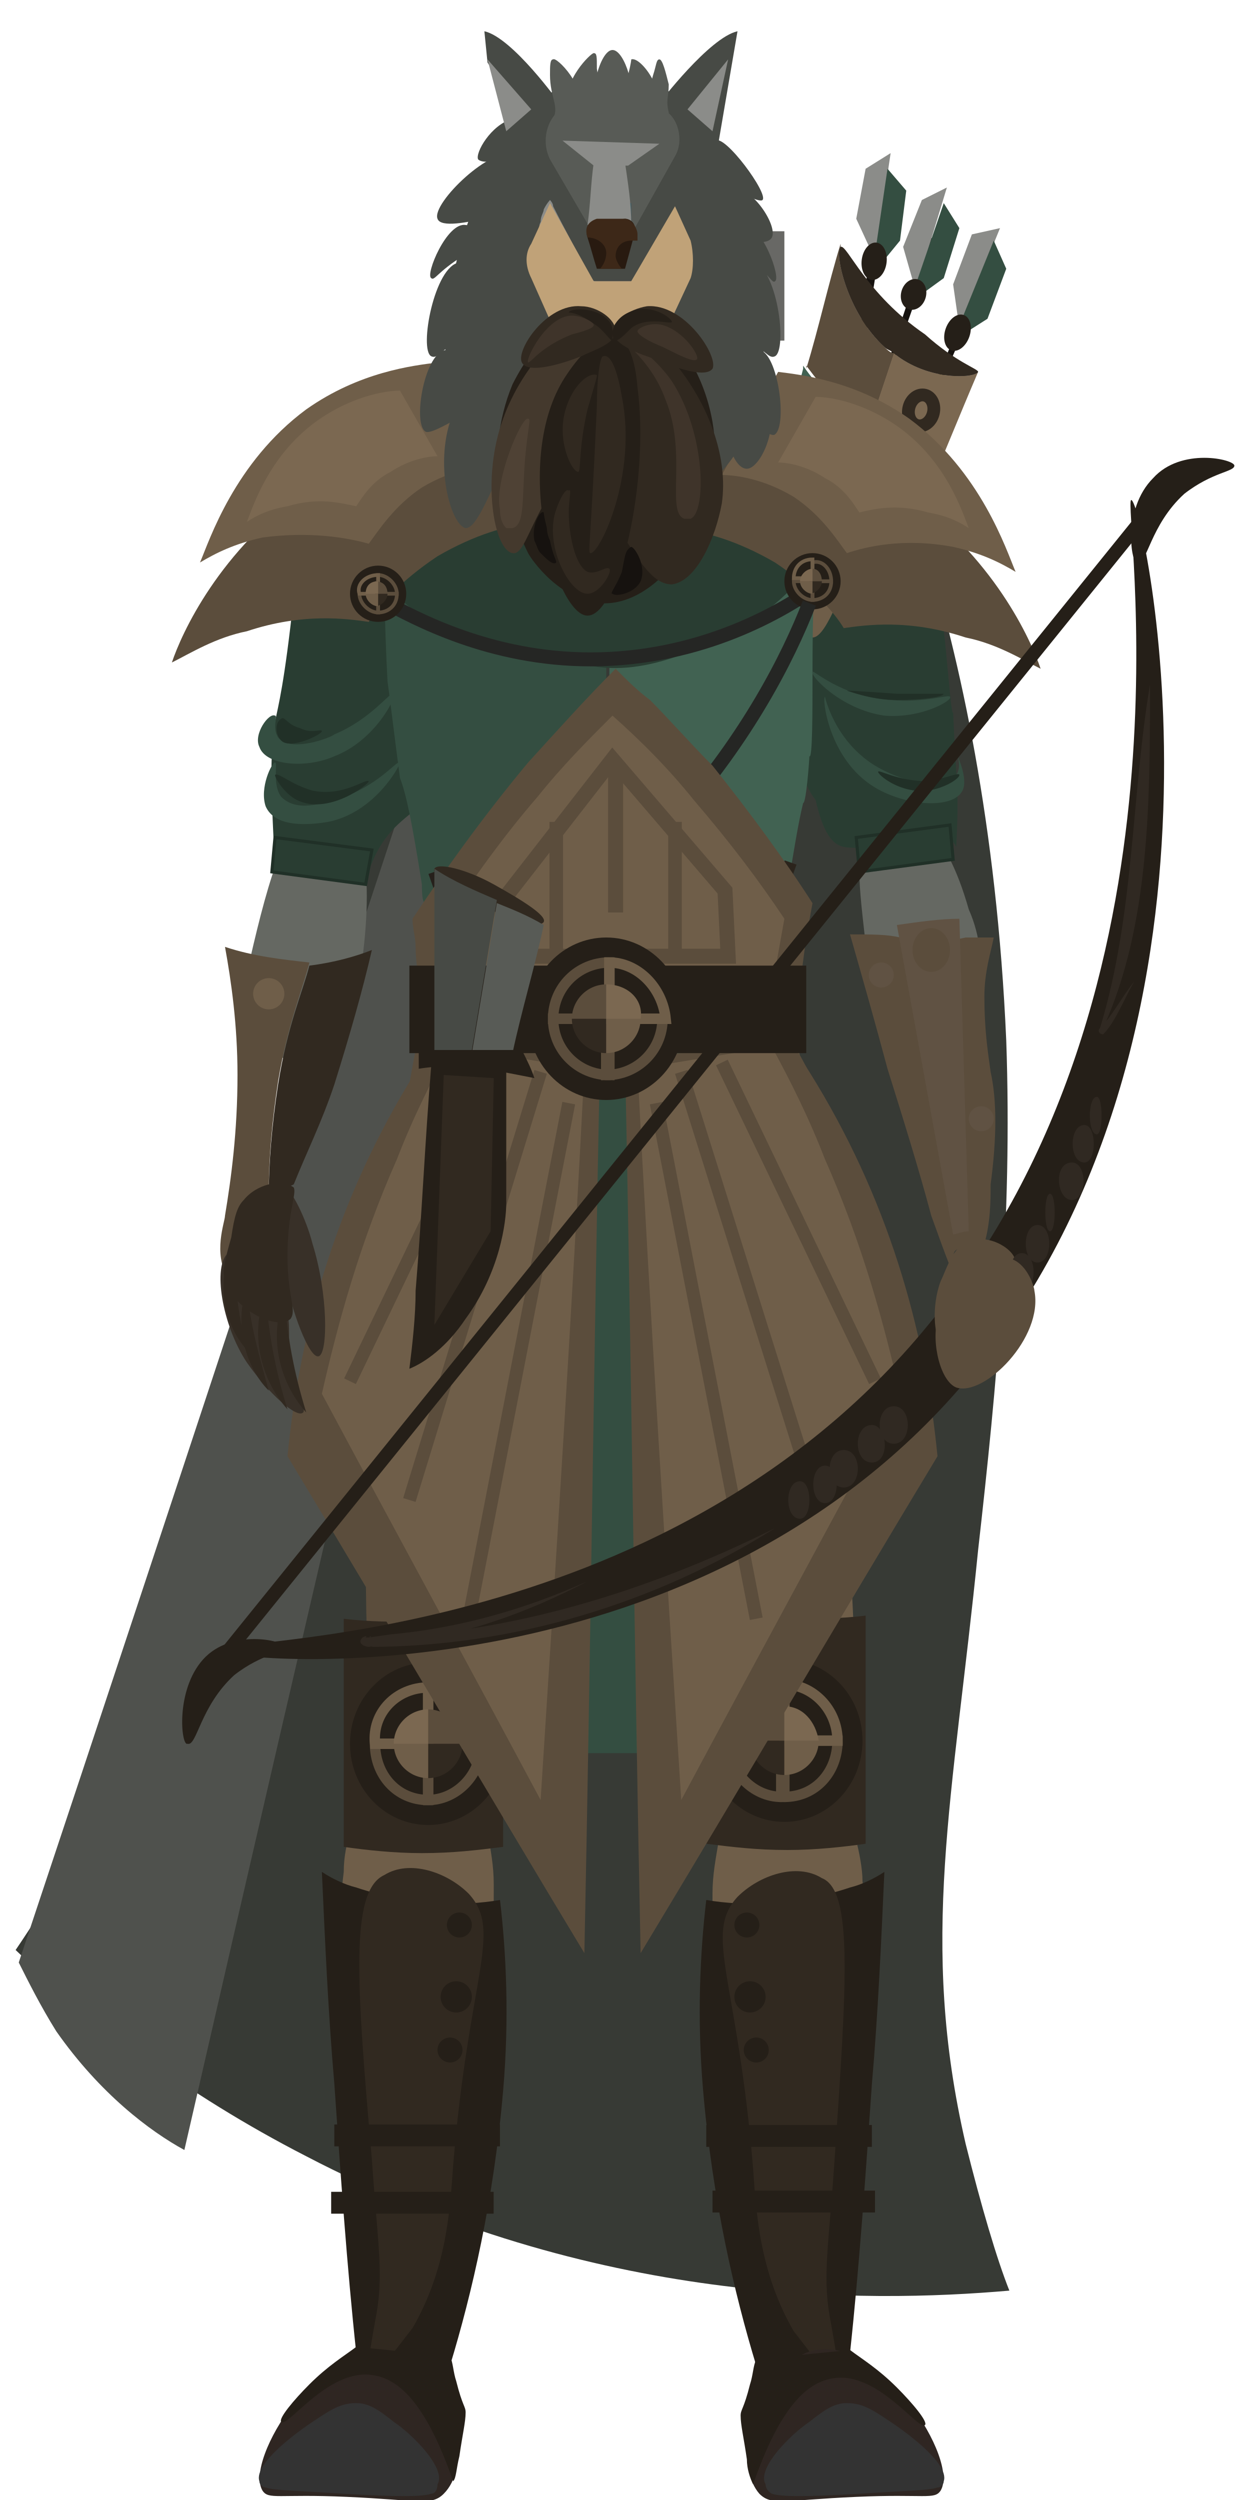 <?xml version="1.0" encoding="utf-8"?>
<!-- Generator: Adobe Illustrator 26.5.0, SVG Export Plug-In . SVG Version: 6.00 Build 0)  -->
<svg version="1.1" id="form" xmlns="http://www.w3.org/2000/svg" xmlns:xlink="http://www.w3.org/1999/xlink" x="0px" y="0px"
	 viewBox="0 0 40 80" style="enable-background:new 0 0 40 80;" xml:space="preserve">
<style type="text/css">
	.st0{fill:#373A35;}
	.st1{fill:#4F514D;}
	.st2{fill:#5B4D3C;}
	.st3{fill:#6F5E49;}
	.st4{fill:#16120F;}
	.st5{fill:#8B8C89;}
	.st6{fill:#344E41;}
	.st7{fill:#251F18;}
	.st8{fill:#7B6851;}
	.st9{fill:#3F342A;}
	.st10{fill:#312920;}
	.st11{fill:#496E5C;}
	.st12{fill:#416252;}
	.st13{fill:none;}
	.st14{fill:none;stroke:#312920;stroke-width:0.409;stroke-miterlimit:10;}
	.st15{fill:none;stroke:#474A45;stroke-width:0.442;stroke-miterlimit:10;}
	.st16{fill:#283618;}
	.st17{fill:#598392;}
	.st18{fill:#5A8772;}
	.st19{fill:#474A45;}
	.st20{fill:#686865;}
	.st21{fill:#656862;}
	.st22{fill:#293D32;}
	.st23{fill:none;stroke:#5B4D3C;stroke-width:0.333;stroke-miterlimit:10;}
	.st24{fill:none;stroke:#6F5E49;stroke-width:0.333;stroke-miterlimit:10;}
	.st25{fill:#293D32;stroke:#203027;stroke-width:0.1;stroke-miterlimit:10;}
	.st26{fill:#3A3027;}
	.st27{fill:#281A10;}
	.st28{fill:#3D2818;}
	.st29{fill:#C0A278;}
	.st30{fill:#585B56;}
	.st31{fill:#405C63;}
	.st32{fill:#44392D;}
	.st33{fill:#4F4235;}
	.st34{fill:none;stroke:#252624;stroke-width:0.447;stroke-miterlimit:10;}
	.st35{fill:none;stroke:#5B4D3C;stroke-width:0.117;stroke-miterlimit:10;}
	.st36{fill:none;stroke:#6F5E49;stroke-width:0.117;stroke-miterlimit:10;}
	.st37{fill:none;stroke:#2B241C;stroke-width:0.4;stroke-miterlimit:10;}
	.st38{fill:none;stroke:#26201B;stroke-width:0.4;stroke-miterlimit:10;}
	.st39{fill:none;stroke:#5B4D3C;stroke-width:0.416;stroke-miterlimit:10;}
	.st40{fill:none;stroke:#5B4D3C;stroke-width:0.481;stroke-miterlimit:10;}
	.st41{fill:none;stroke:#5B4D3C;stroke-width:0.435;stroke-miterlimit:10;}
	.st42{fill:#2F2622;}
	.st43{fill:#333333;}
	.st44{fill:none;stroke:#5B4D3C;stroke-width:0.335;stroke-miterlimit:10;}
	.st45{fill:none;stroke:#6F5E49;stroke-width:0.335;stroke-miterlimit:10;}
	.st46{fill:#213027;}
	.st47{fill:none;stroke:#251F18;stroke-width:0.432;stroke-miterlimit:10;}
	.st48{fill:#605243;}
	.st49{fill:#302922;}
	.st50{fill:#383028;}
</style>
<g>
	<path class="st0" d="M0.5,62.4C2.8,64.6,5.9,67,9.8,69c9.2,4.8,17.9,4.7,22.5,4.3c-0.4-1-0.9-2.7-1.4-4.7c-1.5-6.5-0.4-11,0.4-19
		c0.6-5.3,1.1-10.6,0.9-16.3c-0.3-6.9-1.5-12.3-2.6-15.8c-6.4-0.1-12.7-0.1-19.1-0.2c0.8,7.3,1.2,19.8-4.1,33.4
		C4.7,55.4,2.6,59.3,0.5,62.4z"/>
	<path class="st1" d="M16.7,14.2c0.6,0.3,1.1,0.6,1.7,1C14.2,33,10,50.9,5.9,68.8C4.8,68.2,3.2,67,1.8,65c-0.5-0.8-0.9-1.6-1.2-2.2
		C6,46.6,11.3,30.4,16.7,14.2z"/>
	<path class="st2" d="M11.8,53.8c1.7-0.3,3.4-0.7,5.2-1c0.6-1.3,1.1-3,1.6-5c0.5-2.2,0.5-4.2,0.5-5.8c1.1-5.9-0.1-10.6-2.6-11.7
		c-0.5-0.2-1.3-0.4-2.5,0c-0.7,3-1.3,6.3-1.7,10C11.7,45.4,11.6,49.9,11.8,53.8z"/>
	<path class="st3" d="M27.4,53.6c-1.7-0.3-3.4-0.7-5.2-1c-0.6-1.3-1.1-2.9-1.6-4.9c-0.5-2.2-0.5-4.1-0.5-5.6
		c-1-5.9,0.1-10.5,2.5-11.5c0.5-0.2,1.2-0.3,2.2,0c0.8,2.9,1.5,6.2,2,9.9c0.1,0.5,0.1,1,0.1,1c0.1,0.6,0,1,0.1,1.8c0,0.2,0,1,0,2.5
		c0,0.7,0,1,0,1.4c0,0.2,0,0.8,0.1,1.7c0,0.4,0,0.8,0.1,1.3C27.3,51.1,27.3,52.2,27.4,53.6z"/>
	<g>
		<g>
			<g>
				<path class="st4" d="M28.4,6.6c-0.5,2.7-0.9,5.6-1.3,8.3c0,0.1-0.1,0.2,0.1,0.3c0,0-0.4-0.1-0.4-0.1c0.2,0,0.1-0.1,0.2-0.3
					c0,0,0-0.3,0-0.3c0-0.3,0.2-1.3,0.2-1.6c0.3-2.1,0.6-4.4,0.8-6.4C28,6.5,28.4,6.6,28.4,6.6L28.4,6.6z"/>
			</g>
			<polygon class="st5" points="28.5,4.9 28,8.3 27.4,7 27.7,5.4 			"/>
			<polygon class="st6" points="28.4,5.4 27.9,8.8 28.8,7.7 29,6.1 			"/>
			<ellipse transform="matrix(0.128 -0.992 0.992 0.128 16.056 35.06)" class="st7" cx="28" cy="8.4" rx="0.6" ry="0.4"/>
		</g>
		<g>
			<g>
				<path class="st4" d="M30,7.7c-1,2.6-1.9,5.4-2.8,8c0,0,0,0.1,0.1,0.2c0,0-0.4-0.1-0.4-0.1c0.1,0,0.1,0,0.2-0.1
					c0.4-1.1,0.9-2.9,1.3-4c0.4-1.4,0.9-2.7,1.3-4.1C29.6,7.5,30,7.7,30,7.7L30,7.7z"/>
			</g>
			<polygon class="st5" points="30.3,6 29.3,9.3 28.9,7.9 29.5,6.4 			"/>
			<polygon class="st6" points="30.2,6.5 29.1,9.7 30.2,8.9 30.7,7.3 			"/>
			<ellipse transform="matrix(0.284 -0.959 0.959 0.284 11.927 34.754)" class="st7" cx="29.2" cy="9.4" rx="0.5" ry="0.4"/>
		</g>
		<g>
			<g>
				<path class="st4" d="M31.6,8.9c-1.2,2.6-2.3,5.3-3.4,7.9c0,0,0,0.1,0.1,0.2l-0.4-0.2c0.1,0,0.2,0,0.2-0.1
					c0.4-1.1,1.1-2.8,1.6-3.9c0.6-1.4,1.1-2.7,1.6-4.1C31.2,8.7,31.6,8.9,31.6,8.9L31.6,8.9z"/>
			</g>
			<polygon class="st5" points="32,7.3 30.7,10.5 30.5,9.1 31.1,7.5 			"/>
			<polygon class="st6" points="31.8,7.7 30.5,10.9 31.6,10.2 32.2,8.6 			"/>
			<ellipse transform="matrix(0.332 -0.943 0.943 0.332 10.485 35.983)" class="st7" cx="30.6" cy="10.6" rx="0.6" ry="0.4"/>
		</g>
		<g>
			<path class="st2" d="M25.8,11.7c0,0,0,0.1,0,0.1c0.4-1.3,0.7-2.7,1.1-4c0,0,0,0,0,0.1l0,0c-0.2,0.2,0.2,2.1,1.4,3.2
				c0.1,0.1,0.2,0.2,0.3,0.2c-0.3,0.9-0.6,1.8-0.9,2.7C27,13.2,26.4,12.5,25.8,11.7z"/>
			<path class="st8" d="M31.3,11.9c-0.6,1.4-1.2,2.9-1.8,4.3c-0.6-0.7-1.2-1.5-1.8-2.2c0.3-0.9,0.6-1.8,0.9-2.7
				C29.7,12.2,31.2,12.1,31.3,11.9z"/>
			<path class="st2" d="M22.2,30.3c-0.1,0-0.1,0-0.2-0.1c-0.6-0.2-0.9-0.7-1.1-0.9c1.2-4.2,2.3-8.4,3.5-12.7l2.1,0.8
				C25.1,21.8,23.6,26.1,22.2,30.3z"/>
			<path class="st3" d="M28.6,18.3c-1.7,4-3.4,8-5.1,12c-0.2,0.1-0.7,0.2-1.2,0c1.4-4.3,2.8-8.5,4.3-12.8L28.6,18.3z"/>
			<path class="st9" d="M31.3,11.9L31.3,11.9c-0.1,0.2-1.6,0.3-2.7-0.6c-0.1-0.1-0.2-0.1-0.3-0.2c-1.2-1.1-1.6-3-1.4-3.2l0,0
				c0,0.5,0.3,2.1,1.5,3.2c0.1,0.1,0.1,0.1,0.2,0.2C29.7,12.1,31,12,31.3,11.9z"/>
			<path class="st10" d="M31.3,11.9L31.3,11.9c-0.1,0.2-1.6,0.3-2.7-0.6c-0.1-0.1-0.2-0.1-0.3-0.2c-1.2-1.1-1.6-3-1.4-3.2l0,0
				c0.2-0.1,0.8,1.5,2.7,2.8C30.6,11.6,31.3,11.8,31.3,11.9z"/>
			<path class="st11" d="M29.5,16.2c-0.3,0.7-0.6,1.4-0.9,2.1l-2.1-0.8c0.4-1.2,0.8-2.4,1.2-3.5C28.2,14.7,28.9,15.5,29.5,16.2z"/>
			<path class="st12" d="M26.5,17.5l-2.1-0.8c0.4-1.6,0.9-3.3,1.3-4.9c0,0,0-0.1,0-0.1c0.2,0.3,0.6,0.8,0.9,1.1
				c0.3,0.4,0.7,0.9,1,1.2C27.3,15.2,26.9,16.3,26.5,17.5z"/>
			<path class="st12" d="M24.4,16.7l-0.1,0c0.5-1.6,1-3.2,1.5-4.9C25.3,13.5,24.9,15.1,24.4,16.7z"/>
			<path class="st11" d="M29.5,16.2l-0.7,2.2l-0.2-0.1C28.9,17.6,29.2,16.9,29.5,16.2C29.5,16.2,29.5,16.2,29.5,16.2z"/>
			<line class="st13" x1="22.2" y1="30.3" x2="22.2" y2="30.3"/>
			<path class="st13" d="M28.5,11.3C28.5,11.3,28.6,11.3,28.5,11.3c0.1-0.2,0.1-0.3,0.1-0.4"/>
			<ellipse transform="matrix(0.248 -0.969 0.969 0.248 9.369 38.444)" class="st14" cx="29.5" cy="13.2" rx="0.5" ry="0.4"/>
		</g>
	</g>
	<polyline class="st13" points="19.2,12.7 19.2,18.9 19.2,23.7 	"/>
	<polyline class="st13" points="19.2,24.8 19.2,26.4 19.2,27.3 	"/>
	<path class="st15" d="M18.2,26.7"/>
	<ellipse transform="matrix(0.176 -0.984 0.984 0.176 4.526 43.404)" class="st10" cx="28.2" cy="19" rx="0.7" ry="2.7"/>
	<ellipse transform="matrix(0.177 -0.984 0.984 0.177 6.674 40.959)" class="st10" cx="27.8" cy="16.5" rx="0.7" ry="2.3"/>
	<rect x="14" y="41.5" class="st16" width="4.4" height="4.7"/>
	<rect x="14" y="51.4" class="st17" width="4.4" height="4.7"/>
	<path class="st18" d="M19.1,3.5L19.1,3.5C19.1,3.4,19.1,3.4,19.1,3.5C19.1,3.4,19.1,3.4,19.1,3.5L19.1,3.5z"/>
	<path class="st18" d="M19.1,3.4c0,0-0.1-0.1-0.1-0.1L19.1,3.4z"/>
	<ellipse class="st19" cx="25.7" cy="17.9" rx="0.5" ry="0.5"/>
	<ellipse class="st19" cx="11.8" cy="18.5" rx="0.5" ry="0.5"/>
	<line class="st13" x1="22.3" y1="32.9" x2="19.9" y2="32.9"/>
	<line class="st13" x1="16.7" y1="32.9" x2="14.3" y2="32.9"/>
	<g>
		<path class="st13" d="M36.7,37.3"/>
	</g>
	<rect x="21.6" y="7.4" class="st20" width="3.5" height="3.5"/>
	<path class="st21" d="M7.7,33.2c1,0.5,1.9,0.9,2.9,1.4c0.3-0.7,0.6-1.6,0.8-2.7c0.3-1.6,0.4-3,0.3-4.1c-0.9-0.2-1.8-0.4-2.7-0.6
		c-0.4,1-0.7,2.2-1,3.5C7.9,31.6,7.7,32.4,7.7,33.2z"/>
	<path class="st22" d="M27.8,27.3c0.9,0.6,1.9-1.8,2.8-0.2c0.1-2,0-1.9-0.1-4.3c-0.1,0.2-0.3-4-0.6-4c-0.3-1.2-0.6-2.1-0.9-3.2
		c-0.5,0.6-1,2.6-1.5,2.4c-0.5,0.5-1,2.4-1.5,2.4c-0.1-1.2-0.4-0.6-0.5,1.8c-0.1,0.9-0.1,2.5,0.6,3.4C26.6,27.8,27.3,26.8,27.8,27.3
		z"/>
	<path class="st21" d="M31.4,31.5c-1,0.5-1.9,0.9-2.9,1.4c-0.3-0.7-0.6-1.6-0.8-2.7c-0.1-0.9-0.2-1.7-0.2-2.3c1-0.1,1.9-0.3,2.9-0.4
		c0.2,0.4,0.4,0.9,0.6,1.6C31.4,30,31.4,30.8,31.4,31.5z"/>
	<path class="st2" d="M31.7,34.3c-0.1-0.7-0.2-1.4-0.2-2.4c0-0.8,0.2-1.4,0.3-1.9c-0.2,0-0.5,0-0.9,0c-0.5,0.1-0.6,0.2-1,0.2
		c-0.4,0.1-0.6-0.1-1.1-0.2c-0.4-0.1-0.9-0.1-1.6-0.1c0.4,1.4,0.8,2.8,1.2,4.3c0.5,1.6,1,3.2,1.4,4.7c0.5,1.4,0.7,1.9,0.7,1.8
		c0.1,0-0.1-0.6,0.1-0.7c0.1-0.1,0.4,0,0.7,0.3c0.1-0.2,0.1-0.3,0.2-0.5c0.2-0.7,0.2-1.4,0.2-1.9C31.9,36.4,31.9,35.2,31.7,34.3z"/>
	<path class="st12" d="M26,21.6C26,20,26,21.1,26,21.6c0,1.2,0,2.7-0.1,2.6c0,0.1-0.1,1.5-0.2,1.5c-0.3,1.2-0.7,4.3-0.9,5
		c0.1-1,0.4,2.1,0.2,2c-0.5,1.6-2.3,1.9-3.5,0.9c-1.3-1.9-1.9-2.4-2-2.5c0,0.4,0-3.9,0-6.8c0-3.4,0-6.7,0-6.8c1.1,1.4,2.2-0.3,3.3,0
		c1.1,0.8,2.2,0.1,3.3,0C26,19.5,26,20.9,26,21.6z"/>
	<path class="st3" d="M27.4,64.1h-4.4c-0.2-1-0.2-2.2-0.2-3.5c0-0.6,0.1-1.1,0.2-1.7c1.5,0,2.9,0,4.4,0c0.1,0.4,0.2,0.9,0.2,1.3
		C27.8,61.8,27.6,63.1,27.4,64.1z"/>
	<g>
		<path class="st10" d="M22.6,59c0.8,0.1,1.6,0.2,2.6,0.2c0.9,0,1.8-0.1,2.5-0.2c0-2.4,0-4.8,0-7.3c-0.8,0.1-1.6,0.1-2.5,0.1
			c-0.9,0-1.8,0-2.6-0.1C22.6,54.2,22.6,56.6,22.6,59z"/>
		<g>
			<ellipse class="st7" cx="25.1" cy="55.7" rx="2.5" ry="2.6"/>
			<path class="st23" d="M23.3,55.7l1.7,0l0-1.8C24.1,53.9,23.3,54.7,23.3,55.7z"/>
			<path class="st23" d="M23.3,55.7c0,1,0.8,1.8,1.7,1.8l0-1.8L23.3,55.7z"/>
			<path class="st23" d="M25.1,55.7l0,1.8c1,0,1.7-0.8,1.7-1.8L25.1,55.7z"/>
			<path class="st24" d="M25.1,53.9l0,1.8l1.7,0C26.8,54.7,26,53.9,25.1,53.9z"/>
			<line class="st13" x1="25.1" y1="57.6" x2="25.1" y2="59.8"/>
			<line class="st13" x1="25" y1="51.7" x2="25.1" y2="53.9"/>
			<line class="st13" x1="23.3" y1="55.7" x2="20.7" y2="55.8"/>
			<line class="st13" x1="29.4" y1="55.7" x2="26.8" y2="55.7"/>
			<path class="st2" d="M24,55.7l1.1,0l0-1.1C24.5,54.6,24,55.1,24,55.7z"/>
			<path class="st10" d="M24,55.7c0,0.6,0.5,1.1,1.1,1.1l0-1.1L24,55.7z"/>
			<path class="st3" d="M25.1,55.7l0,1.1c0.6,0,1.1-0.5,1.1-1.1L25.1,55.7z"/>
			<path class="st8" d="M25.1,54.6l0,1.1l1.1,0C26.1,55.1,25.7,54.6,25.1,54.6z"/>
		</g>
	</g>
	<path class="st22" d="M11.7,28.2c-0.4,0.1-0.9-0.1-1.5-0.3c-0.5-0.5-1-2-1.4,0c-0.1-2.4-0.2-3.4,0-4.8c0.1-0.5,0.3-1.2,0.6-4
		c0.3-0.7,0.6-0.2,0.9-3.2c0.5,2,1,1.2,1.5,2.4c0.5,1.1,1,1.9,1.5,2.4c0.1,1.3,0.3,2,0.4,2c0.1,1,0,3-0.4,3.2
		C12.7,26.4,12.1,26.8,11.7,28.2z"/>
	<path class="st6" d="M19.4,17.6c0,0.7,0,3.4,0,6.7c0,2.9,0,6.2,0,6.7c-0.2-0.5-1.1,2-2.8,2c-1.6-0.2-2.7-0.8-3-0.9
		c0-0.6,0-0.6,0-0.3c0.2-0.7,0.2-0.9,0.2-2.2c0-1.3-0.3-0.1-0.3-1.3c-0.3-1.9-0.5-2.9-0.7-3.4c-0.2-1.5-0.3-2.4-0.4-3.1
		c0,0.2,0,0.8,0,0c-0.1-1.9-0.1-3.2-0.1-4.1c1.2-0.1,2.4-0.6,3.5,0C17.1,17.3,18.3,17.8,19.4,17.6z"/>
	<path class="st10" d="M11.9,30.4c-0.3,1.3-0.7,2.7-1.2,4.3c-0.4,1.2-0.9,2.2-1.3,3.2c-0.2,0.1-0.5,0.2-0.8,0.4
		c0-1.1,0.1-2.3,0.3-3.6c0.3-1.9,0.8-3,1-3.8C10.7,30.8,11.4,30.6,11.9,30.4z"/>
	<path class="st22" d="M26.7,17.2c0,0-1.1,1.7-2.8,2.8c-1.6,0.8-3.7,1.9-5.7,1.1c-1.5,0.2-3.3-0.3-4.6-1.2c-1.3-1.4-2.3-1.2-2.3-2.6
		c0-0.1,0.9-1.6,2.3-2.7c1.3-1.8,3.1-2.3,4.7-1.4c2,0.8,4.1,0.6,5.7,1.1C25.6,14.7,26.7,16,26.7,17.2z"/>
	<path class="st2" d="M9.9,30.8c-0.2,0.8-0.7,2-1,3.8c-0.2,1.3-0.3,2.5-0.3,3.6c-0.2,0.1-0.4,0.3-0.6,0.6c-0.7,1.1-0.2,2.6-0.3,2.6
		c-0.1-0.1-0.3-0.3-0.4-0.5c-0.5-0.8-0.1-1.8-0.1-2c0.2-1.2,0.4-2.7,0.4-4.5c0-1.6-0.2-3-0.4-4.1C8.1,30.6,9,30.7,9.9,30.8z"/>
	<polygon class="st25" points="11.7,28.3 8.7,27.9 8.8,26.8 11.9,27.2 	"/>
	<polygon class="st25" points="27.5,27.9 30.5,27.5 30.4,26.4 27.4,26.8 	"/>
	<g>
		<path class="st2" d="M11.8,19.9c0.3-0.5,1-1.3,2.2-2.1c1.2-0.7,2.3-1,2.8-1c-0.6-1.1-1.2-2.2-1.8-3.3c-0.9,0.1-3,0.6-5.1,2.1
			c-2.9,2-4.1,4.7-4.4,5.6c0.6-0.3,1.4-0.8,2.4-1C9.7,19.6,11.1,19.8,11.8,19.9z"/>
		<path class="st3" d="M11.8,17.4c0.3-0.4,0.8-1.2,1.7-1.8c1-0.6,1.9-0.7,2.3-0.7c-0.6-1.1-1.2-2.2-1.8-3.3
			c-0.8,0.1-2.5,0.3-4.2,1.5c-2.3,1.7-3.1,4.2-3.4,4.9c0.5-0.3,1.1-0.6,2-0.8C9.9,17,11.1,17.2,11.8,17.4z"/>
		<path class="st8" d="M11.4,16.2c0.2-0.3,0.5-0.8,1.1-1.1c0.6-0.4,1.2-0.5,1.5-0.5c-0.4-0.7-0.8-1.4-1.2-2.1c-0.5,0-1.6,0.2-2.7,1
			c-1.5,1.1-2,2.7-2.2,3.2c0.3-0.2,0.7-0.4,1.3-0.5C10.2,15.9,10.9,16.1,11.4,16.2z"/>
	</g>
	<g>
		<path class="st2" d="M27,20.1c-0.3-0.5-1-1.3-2.2-2.1c-1.2-0.7-2.3-1-2.8-1c0.6-1.1,1.2-2.2,1.8-3.3c0.9,0.1,3,0.6,5.1,2.1
			c2.9,2,4.1,4.7,4.4,5.6c-0.6-0.3-1.4-0.8-2.4-1C29.1,19.8,27.7,20,27,20.1z"/>
		<path class="st3" d="M27.1,17.7c-0.3-0.4-0.8-1.2-1.7-1.8c-1-0.6-1.9-0.7-2.3-0.7c0.6-1.1,1.2-2.2,1.8-3.3
			c0.8,0.1,2.5,0.3,4.2,1.5c2.3,1.7,3.1,4.2,3.4,4.9c-0.5-0.3-1.1-0.6-2-0.8C28.9,17.2,27.7,17.5,27.1,17.7z"/>
		<path class="st8" d="M27.5,16.4c-0.2-0.3-0.5-0.8-1.1-1.1c-0.6-0.4-1.2-0.5-1.5-0.5c0.4-0.7,0.8-1.4,1.2-2.1c0.5,0,1.6,0.2,2.7,1
			c1.5,1.1,2,2.7,2.2,3.2c-0.3-0.2-0.7-0.4-1.3-0.5C28.7,16.1,27.9,16.3,27.5,16.4z"/>
	</g>
	<g>
		<path class="st19" d="M16.1,14.9c-0.6,1.3-0.9,2-1.2,2c-0.5-0.1-1.1-2.3-0.3-3.9c0.1-0.2,0.4-0.8,0.9-0.9c0.5,0,0.9,0.6,1,1.1
			C16.5,13.6,16.5,14,16.1,14.9z"/>
		<line class="st13" x1="19.5" y1="19.9" x2="19.5" y2="19.2"/>
		<path class="st19" d="M24.8,13.9c-0.1,0.1-0.5-0.2-1.1-0.6c-0.5-0.3-0.6-0.4-0.6-0.5c-0.2-0.6,0.6-1.8,1.2-1.6
			C24.9,11.3,25.2,13.6,24.8,13.9z"/>
		<path class="st19" d="M13.6,13.8c0.1,0.1,0.5-0.1,1.2-0.5c0.5-0.3,0.6-0.4,0.6-0.4c0.2-0.6-0.6-1.8-1.1-1.7
			C13.6,11.2,13.2,13.5,13.6,13.8z"/>
		<path class="st19" d="M21.8,13.8c-0.4,0.8-0.6,2-0.2,2.2c0.6,0.3,2.7-1.9,2.3-2.8c-0.2-0.4-0.7-0.6-1.2-0.5
			C22.2,12.9,21.9,13.4,21.8,13.8z"/>
		<ellipse class="st26" cx="19.5" cy="14.5" rx="3" ry="0.5"/>
		<ellipse class="st26" cx="19.5" cy="12.7" rx="2.9" ry="0.3"/>
		<path class="st27" d="M19.5,10.7C19.5,10.8,19.5,10.8,19.5,10.7c-0.1,0-0.1-0.1-0.1-0.1c0,0,0,0,0-0.1
			C19.4,10.6,19.5,10.7,19.5,10.7z"/>
		<path class="st27" d="M19.4,10.6c0,0.1,0.1,0.1,0.1,0.2c0,0,0,0,0,0C19.4,10.7,19.4,10.7,19.4,10.6C19.4,10.6,19.4,10.6,19.4,10.6
			z"/>
		<path class="st28" d="M19.4,10.6C19.4,10.6,19.4,10.6,19.4,10.6c0.1,0,0.1,0.1,0.1,0.1c0,0,0,0,0,0C19.4,10.7,19.4,10.7,19.4,10.6
			z"/>
		<path class="st7" d="M19.5,10.8c0,0.2-0.3,0.3-0.4,0.4c-0.1,0-0.1,0.1-0.2,0.1c-0.1,0-0.2,0-0.4,0c-0.2-0.1-0.2-0.2-0.4-0.2
			c-0.1,0-0.2,0-0.4,0.2c0.1-0.2,0.4-0.6,0.8-0.8c0.2-0.1,0.4-0.1,0.7,0C19.4,10.5,19.4,10.7,19.5,10.8z"/>
		<ellipse class="st7" cx="19.4" cy="10.8" rx="0.4" ry="0.2"/>
		<path class="st19" d="M22.2,9.8c0,0.4,0.6,0.3,1.6,1c0.7,0.4,0.8,0.7,1,0.6c0.4-0.2,0.1-2.9-0.8-3.1c-0.3-0.1-0.7,0.2-1.1,0.6
			C22.5,9.4,22.2,9.6,22.2,9.8z"/>
		<path class="st19" d="M16.4,9.9c-0.1,0.4-0.6,0.3-1.6,0.9c-0.7,0.4-0.8,0.7-1,0.6c-0.4-0.2,0.1-2.9,0.9-3c0.3,0,0.7,0.3,1.1,0.7
			C16.1,9.4,16.4,9.6,16.4,9.9z"/>
		<ellipse class="st26" cx="19.4" cy="11.2" rx="2" ry="0.3"/>
		<g>
			<path class="st19" d="M24.5,8.4c-0.4-2.7-2.4-6.1-5-6.1c-3.4,0.1-4.8,5.6-4.9,6.1c-0.4,1.7-0.8,5.1,0.9,6.3
				C16,15,17.2,15,19.5,15c1.7,0,2.5-0.1,2.9-0.3C24.3,13.6,24.8,10.6,24.5,8.4z"/>
			<path class="st19" d="M17.9,3.3L17,4.2l-1.4-2.2L15.5,1C16.4,1.2,17.9,3.3,17.9,3.3z"/>
			<path class="st19" d="M23.6,1l-0.7,4.1l-1.8-1.8C21.1,3.3,22.7,1.2,23.6,1z"/>
			<path class="st29" d="M21.1,5.6H18c0.2-0.3,0.6-0.5,1-0.5h1.1C20.5,5.1,20.8,5.3,21.1,5.6z"/>
			<path class="st30" d="M18.5,3.5c-0.2,0.4-0.8,0.6-0.9,0.5c0,0,0-0.1,0.1-0.2c0.2-0.4-0.1-0.7-0.1-1.4c0-0.3,0-0.5,0.1-0.5
				C17.8,1.8,18.8,2.8,18.5,3.5z"/>
			<path class="st30" d="M21.4,3.6c0,0.1,0,0.1,0,0.2c-0.1,0.2-0.9,0.2-1-0.2c-0.1-0.2,0.3-0.4,0.5-1.2c0.1-0.3,0.1-0.5,0.2-0.5
				c0.1,0,0.2,0.4,0.3,0.8C21.4,3.1,21.3,3.2,21.4,3.6z"/>
			<path class="st30" d="M18.2,3.3c0.1,0.2,0.2,0.4,0.4,0.4c0.2,0,0.5-0.1,0.6-0.4c0.1-0.2,0-0.4-0.1-1.1c0-0.4,0-0.5-0.1-0.5
				C18.9,1.7,18,2.6,18.2,3.3z"/>
			<path class="st30" d="M21,3.5c-0.1,0.2-0.2,0.4-0.5,0.4c-0.2,0-0.5-0.2-0.6-0.4c-0.1-0.3,0.1-0.4,0.2-1.1
				c0.1-0.4,0.1-0.5,0.1-0.5C20.5,1.8,21.3,2.9,21,3.5z"/>
			<polygon class="st19" points="17,4.6 18.9,8 20,8 22.1,4.6 			"/>
			<path class="st30" d="M17.6,5.1L19,7.5h1.2L21.6,5c0.3-0.5,0.1-1.3-0.4-1.5c-0.4-0.2-1-0.4-1.7-0.4c-0.5,0-1,0.2-1.4,0.3
				C17.5,3.7,17.3,4.5,17.6,5.1z"/>
			<rect x="19" y="6.5" class="st31" width="1.2" height="1"/>
			<polygon class="st5" points="22,3.5 22.8,4.2 23.3,1.9 			"/>
			<path class="st5" d="M20.2,7.2h-1.4c0.1-0.7,0.1-1.3,0.2-2c0.3,0,0.7,0,1,0C20.1,5.9,20.2,6.5,20.2,7.2z"/>
			<polyline class="st5" points="21.1,4.6 20.1,5.3 19,5.3 18,4.5 			"/>
			<path class="st19" d="M24.4,6.4c-0.1,0.1-0.9-0.3-1.2-0.6C23,5.7,23,5.6,22.9,5.5c-0.2-0.4-0.2-0.9,0-1
				C23.2,4.3,24.6,6.2,24.4,6.4z"/>
			<path class="st19" d="M24.8,9c-0.1,0.1-0.2-0.3-1-0.8c-0.3-0.2-0.5-0.3-0.5-0.5c0-0.2,0.2-0.5,0.5-0.5C24.4,7.2,25,8.9,24.8,9z"
				/>
			<path class="st19" d="M24.7,7.6c-0.1,0.2-0.6,0.2-0.9,0c-0.1,0-0.3-0.2-0.5-0.5c-0.1-0.4,0-0.9,0.2-1C24,5.9,24.9,7.2,24.7,7.6z"
				/>
			<path class="st19" d="M13.8,8.9C13.9,9,14,8.7,14.8,8.2c0.3-0.2,0.5-0.3,0.5-0.5c0-0.2-0.2-0.5-0.4-0.5
				C14.3,7.1,13.6,8.8,13.8,8.9z"/>
			<path class="st19" d="M14,7c0.1,0.3,1,0.1,1.5,0c0.3-0.1,0.5-0.2,0.8-0.5C16.6,6,16.7,5.2,16.4,5C15.8,4.6,13.8,6.5,14,7z"/>
			<path class="st19" d="M15.3,5.1c-0.1-0.2,0.4-1.1,1.1-1.3c0.3-0.1,0.8-0.1,0.9,0.1C17.4,4.1,17,4.5,17,4.5
				C16.4,5.1,15.5,5.3,15.3,5.1z"/>
			<path class="st5" d="M17.3,7.4l1.5,2c0,0.1,0.1,0.1,0.2,0.1h1.3c0.6-1,0.8-1.4,1.5-2.4L21.7,7l-0.1-0.3l-1.4,2.3
				C20.2,9,20.1,9,20,9h-0.9C19,9,19,9,18.9,8.9c-0.4-0.8-0.8-1.5-1.2-2.3c0-0.1-0.1-0.2-0.1-0.2c0,0-0.1,0.1-0.2,0.3
				c0,0.1-0.1,0.2-0.1,0.4C17.2,7.3,17.3,7.4,17.3,7.4z"/>
			<polygon class="st5" points="17,3.5 16.2,4.2 15.6,1.9 			"/>
			<g>
				<path class="st27" d="M20,8.6c-0.4,0-0.4,0-0.9,0c-0.1-0.3-0.2-0.7-0.3-1c-0.1-0.3,0.1-0.5,0.3-0.5L20,7c0.2,0,0.4,0.2,0.3,0.5
					L20,8.6z"/>
				<path class="st28" d="M18.8,7.6C18.8,7.6,18.8,7.6,18.8,7.6c0.3,0,0.6,0.2,0.6,0.5c0,0.2-0.1,0.4-0.2,0.5c0.4,0,0.4,0,0.7,0
					c-0.1-0.1-0.2-0.3-0.2-0.4c0-0.3,0.2-0.5,0.5-0.5c0.1,0,0.1,0,0.2,0l0-0.2C20.4,7.3,20.2,7,20,7c-0.3,0-0.6,0-0.9,0
					C18.8,7.1,18.7,7.3,18.8,7.6C18.7,7.6,18.8,7.6,18.8,7.6z"/>
			</g>
			<path class="st30" d="M19.2,3.4c-0.4-0.3,0-1.8,0.4-1.8c0.4,0,0.8,1.4,0.5,1.7c-0.1,0.1-0.4,0.1-0.5,0.1
				C19.5,3.5,19.3,3.5,19.2,3.4z"/>
			<path class="st29" d="M22.1,8.9l-0.7,1.5l-0.1,0.3c0,0,0,0,0,0c-0.2,0.5-0.7,0.8-1.2,0.8H19c-0.5,0-1-0.3-1.2-0.8L17,8.9
				c-0.2-0.4-0.2-0.8,0-1.1l0.6-1.3L19,9h1.2l1.4-2.4l0.5,1.1C22.2,8.1,22.2,8.6,22.1,8.9z"/>
		</g>
		<path class="st7" d="M22.3,16.7c-0.6,1.6-1.9,2.7-3.1,2.6c-1.3-0.1-2.2-1.4-2.3-1.6c-0.2-0.4-0.3-0.7-0.4-1c0-0.1,0.2-0.4,0.1-0.8
			c-0.1-0.4-0.3-0.7-0.7-0.8c0-0.5,0-1.6,0.5-2.8c0.4-0.8,0.9-1.4,1.2-1.8c1.2,0,2.4-0.1,3.6-0.1c0.4,0.4,1.3,1.4,1.6,3.1
			c0.2,1.2,0,2.3-0.1,2.8C22.6,16.5,22.4,16.6,22.3,16.7z"/>
		<path class="st32" d="M20,12.7c-0.1,0.7-0.7,1.1-1.1,1.5c-1.9,1.8-2,3.6-2.5,3.5c-0.6-0.1-1-2.4-0.3-4.3c0.6-1.7,2.1-3.3,2.9-3
			c0.3,0.1,0.6,0.5,0.7,0.8C19.7,11.4,20.1,12,20,12.7z"/>
		<path class="st10" d="M23.1,16.1c-0.2,1.1-0.8,2.5-1.6,2.6c-0.6,0-1-0.7-1.6-1.6c-0.1-0.2-1.4-2.3-1.2-4.3c0.1-0.5,0.2-1,0.2-1.1
			c0.2-0.4,0.4-1.2,0.8-1.3C20.7,10.1,23.5,13.2,23.1,16.1z"/>
		<path class="st7" d="M20.4,12.4c0.4,3-0.6,7.3-1.6,7.3c-1,0-2.4-4.8-0.8-7.5c0.3-0.5,1.1-1.6,1.7-1.4
			C19.9,10.8,20.3,11.1,20.4,12.4z"/>
		<path class="st9" d="M21.5,12.2c1.1,1.7,1.1,4.2,0.6,4.4c-0.1,0-0.2,0-0.2,0c-0.6-0.2,0.1-2.1-0.6-3.8c-0.5-1.4-1.6-2-1.5-2.1
			C19.8,10.7,20.8,11.2,21.5,12.2z"/>
		<path class="st33" d="M16,16.3c-0.2-0.9,0.7-3,0.9-2.9c0.1,0,0,0.2-0.1,1.3c-0.1,1.3,0,2.1-0.4,2.2c-0.1,0-0.1,0-0.2,0
			C16,16.7,16,16.4,16,16.3z"/>
		<path class="st10" d="M16.7,11.6c0.2,0.4,1.4,0,1.9-0.2c0.4-0.2,1.1-0.4,1.1-0.8c0-0.4-0.6-0.8-1.1-0.8
			C17.5,9.7,16.5,11.2,16.7,11.6z"/>
		<path class="st10" d="M19.6,10.6c0,0.3,0.5,0.6,1.1,0.8c0.3,0.1,1.8,0.8,2.1,0.4c0.2-0.4-0.9-2.1-2.1-2
			C20.1,9.9,19.6,10.3,19.6,10.6z"/>
		<path class="st7" d="M19.6,10.6c0,0.1,0,0.3,0,0.3c-0.1,0-0.3-0.4-0.7-0.6C18.5,10,18.2,10,18.2,10c0-0.1,0.6-0.2,1.1,0.1
			C19.4,10.2,19.6,10.3,19.6,10.6z"/>
		<path class="st7" d="M21.5,10.3c0,0.1-0.8-0.2-1.3,0.2c-0.2,0.2-0.4,0.4-0.5,0.4c-0.1,0-0.1-0.2-0.1-0.3c0.1-0.4,0.4-0.6,0.8-0.7
			C21,9.8,21.5,10.2,21.5,10.3z"/>
		<path class="st9" d="M16.9,11.6c-0.1-0.1,0.6-1.5,1.4-1.5c0.3,0,0.7,0.2,0.7,0.3c0,0.1-0.3,0.2-0.7,0.3
			C17.3,11.1,17,11.6,16.9,11.6z"/>
		<path class="st9" d="M22.3,11.5c-0.1,0.1-0.5-0.1-1.1-0.4c-0.5-0.2-0.8-0.4-0.8-0.5c0-0.1,0.4-0.3,0.8-0.2
			C21.9,10.6,22.4,11.4,22.3,11.5z"/>
		<path class="st19" d="M24.6,12.9c0.3,0.9-0.3,2.1-0.7,2.1c-0.4,0-0.7-0.9-0.7-1.7c0-0.5,0.3-1.3,0.6-1.3
			C24.1,12,24.4,12.5,24.6,12.9z"/>
		<path class="st4" d="M19.9,18.3c-0.2,0.5-0.4,0.7-0.3,0.7c0.1,0.1,0.7,0,0.9-0.4c0.2-0.5-0.2-1.1-0.3-1.1
			C20,17.6,20,17.8,19.9,18.3z"/>
		<path class="st4" d="M17.1,17.3c-0.1-0.5,0.2-1,0.3-0.9c0,0,0,0.1,0.1,0.5c0,0,0,0.2,0.1,0.4c0.1,0.5,0.2,0.6,0.2,0.7
			c-0.1,0.1-0.3-0.1-0.5-0.3C17.2,17.6,17.2,17.5,17.1,17.3z"/>
		<path class="st10" d="M18.1,13.1c-0.3,1,0.2,2,0.4,2c0.1,0,0-0.7,0.3-2c0.2-0.7,0.3-1,0.3-1.1C18.8,11.9,18.3,12.4,18.1,13.1z"/>
		<path class="st10" d="M18.2,16.4c0,0.7,0.2,1.7,0.6,1.9c0.3,0.1,0.6-0.2,0.7-0.1c0.1,0.1-0.3,0.8-0.7,0.8c-0.6,0-1.4-1.6-1-2.7
			c0.1-0.3,0.3-0.7,0.4-0.6C18.3,15.6,18.2,16,18.2,16.4z"/>
		<path class="st10" d="M19.9,12.7c0.5,2.5-0.7,5-1,5c-0.1,0,0-0.2,0.2-4.7c0-0.9,0.1-1.6,0.2-1.6C19.6,11.3,19.8,12.1,19.9,12.7z"
			/>
	</g>
	<g>
		<path class="st34" d="M12.2,19.2c1.1,0.6,3.5,1.9,6.7,1.9c3.6,0,6.2-1.6,7.2-2.3"/>
		<g>
			<ellipse class="st7" cx="26" cy="18.6" rx="0.9" ry="0.9"/>
			<path class="st35" d="M26.6,18.6H26v-0.6C26.3,17.9,26.6,18.2,26.6,18.6z"/>
			<path class="st35" d="M26.6,18.6c0,0.4-0.3,0.6-0.6,0.6v-0.6H26.6z"/>
			<path class="st35" d="M26,18.6v0.6c-0.3,0-0.6-0.3-0.6-0.6H26z"/>
			<path class="st36" d="M26,17.9v0.6h-0.6C25.4,18.2,25.6,17.9,26,17.9z"/>
			<line class="st13" x1="26" y1="20" x2="26" y2="19.2"/>
			<line class="st13" x1="26" y1="17.9" x2="26" y2="17.2"/>
			<line class="st13" x1="27.5" y1="18.6" x2="26.6" y2="18.6"/>
			<line class="st13" x1="25.4" y1="18.6" x2="24.5" y2="18.6"/>
			<path class="st2" d="M26.3,18.6H26v-0.4C26.2,18.2,26.3,18.4,26.3,18.6z"/>
			<path class="st10" d="M26.3,18.6c0,0.2-0.2,0.4-0.4,0.4v-0.4H26.3z"/>
			<path class="st3" d="M26,18.6V19c-0.2,0-0.4-0.2-0.4-0.4H26z"/>
			<path class="st8" d="M26,18.2v0.4h-0.4C25.6,18.4,25.8,18.2,26,18.2z"/>
		</g>
		<g>
			<ellipse class="st7" cx="12.1" cy="19" rx="0.9" ry="0.9"/>
			<path class="st35" d="M12.7,19h-0.6v-0.6C12.4,18.4,12.7,18.7,12.7,19z"/>
			<path class="st35" d="M12.7,19c0,0.4-0.3,0.6-0.6,0.6V19H12.7z"/>
			<path class="st35" d="M12.1,19v0.6c-0.3,0-0.6-0.3-0.6-0.6H12.1z"/>
			<path class="st36" d="M12.1,18.4V19h-0.6C11.4,18.7,11.7,18.4,12.1,18.4z"/>
			<line class="st13" x1="12.1" y1="20.4" x2="12.1" y2="19.7"/>
			<line class="st13" x1="12.1" y1="18.4" x2="12.1" y2="17.6"/>
			<line class="st13" x1="13.6" y1="19" x2="12.7" y2="19"/>
			<line class="st13" x1="11.4" y1="19" x2="10.5" y2="19"/>
			<path class="st2" d="M12.4,19h-0.4v-0.4C12.3,18.6,12.4,18.8,12.4,19z"/>
			<path class="st10" d="M12.4,19c0,0.2-0.2,0.4-0.4,0.4V19H12.4z"/>
			<path class="st3" d="M12.1,19v0.4c-0.2,0-0.4-0.2-0.4-0.4H12.1z"/>
			<path class="st8" d="M12.1,18.6V19h-0.4C11.7,18.8,11.8,18.6,12.1,18.6z"/>
		</g>
		<path class="st34" d="M25.9,19.3c-0.7,1.8-2,4.3-4.2,6.8c-1.7,1.9-3.4,3.3-4.7,4.2"/>
	</g>
	<g>
		<line class="st37" x1="25.3" y1="27.6" x2="23.2" y2="33.5"/>
		<line class="st37" x1="23.1" y1="27.5" x2="25.5" y2="33.6"/>
		<path class="st37" d="M23.2,27.6c-0.7,2.1-1.4,4.1-2.2,6.2"/>
		<line class="st37" x1="21.2" y1="27.8" x2="23.2" y2="33.5"/>
	</g>
	<g>
		<line class="st37" x1="25.4" y1="33.5" x2="23.3" y2="39.5"/>
		<line class="st37" x1="23.2" y1="33.5" x2="25.5" y2="39.6"/>
		<path class="st37" d="M23.2,33.5c-0.7,2.1-1.4,4.1-2.2,6.2"/>
		<line class="st37" x1="21.3" y1="33.7" x2="23.3" y2="39.5"/>
	</g>
	<g>
		<line class="st38" x1="18" y1="27.7" x2="15.9" y2="33.6"/>
		<line class="st38" x1="15.9" y1="27.6" x2="18.2" y2="33.7"/>
		<path class="st38" d="M15.9,27.7c-0.7,2.1-1.4,4.1-2.2,6.2"/>
		<line class="st38" x1="13.9" y1="27.9" x2="15.9" y2="33.6"/>
	</g>
	<path class="st6" d="M14.2,56.1h8.3c-0.2-7.1-0.5-14.2-0.7-21.2c-2.1,0-4.2,0-6.3,0C15.1,41.9,14.7,49,14.2,56.1z"/>
	<g>
		<path class="st2" d="M25.4,33.5c0.2,0.2,0.3,0.5,0.5,0.8c2.5,4,3.7,8.2,4.1,12.3c-3.2,5.3-6.3,10.6-9.5,15.9
			c-0.2-9.6-0.3-19.1-0.5-28.7C21.7,33.7,23.5,33.6,25.4,33.5z"/>
		<path class="st3" d="M24.7,33.5c0.6,1.1,1.2,2.3,1.7,3.6c1.2,2.7,1.9,5.3,2.4,7.5c-2.3,4.3-4.7,8.7-7,13c-0.5-7.8-1-15.6-1.4-23.4
			L24.7,33.5z"/>
		<line class="st39" x1="21" y1="35.3" x2="24.2" y2="51.8"/>
		<line class="st39" x1="28" y1="44.2" x2="23.1" y2="34"/>
		<line class="st39" x1="21.8" y1="34.3" x2="26.1" y2="48"/>
	</g>
	<g>
		<path class="st2" d="M26,28.9L25.8,30l-0.2,1.5l-0.1,0.7l-0.8,0l-10.4,0.3l-0.8,0h0v0c0-0.3-0.1-0.6-0.1-0.9
			c0-0.4-0.1-0.8-0.1-1.3c0-0.3-0.1-0.6-0.1-0.9c1-1.5,2.2-3.2,3.7-5c1-1.1,1.9-2.1,2.8-3c0,0,0.1,0.1,0.1,0.1
			c0.3,0.3,0.6,0.6,1,0.9c0.6,0.6,1.3,1.4,2,2.1C24,26,25.1,27.5,26,28.9z"/>
		<path class="st3" d="M19.6,22.9c-0.8,0.8-1.6,1.6-2.4,2.6c-1.3,1.5-2.3,3-3.2,4.3c0.1,0.9,0.2,1.8,0.2,2.7l10.4-0.3l0.5-2.8
			c-0.8-1.2-1.7-2.4-2.9-3.8C21.4,24.6,20.5,23.7,19.6,22.9z"/>
		<polygon class="st40" points="19.6,24.3 16.1,28.8 16,30.6 23.3,30.6 23.2,28.5 		"/>
		<line class="st41" x1="21.6" y1="26.3" x2="21.6" y2="30.5"/>
		<line class="st41" x1="17.8" y1="26.3" x2="17.8" y2="30.5"/>
		<line class="st40" x1="19.7" y1="24.6" x2="19.7" y2="29.2"/>
		<line class="st13" x1="19.7" y1="28.8" x2="19.7" y2="26.8"/>
	</g>
	<g>
		<path class="st7" d="M27.2,75.3c-1,0.1-2,0.2-3,0.4c-0.7-2.3-1.4-5.3-1.7-8.8c-0.2-2.3-0.1-4.4,0.1-6.1c1.2,0.2,2.8,0.2,4.6-0.4
			c0.4-0.1,0.8-0.3,1.1-0.5c-0.1,2.2-0.2,4.5-0.4,6.8C27.7,69.6,27.5,72.5,27.2,75.3z"/>
		<path class="st10" d="M26.7,69.2c-0.2,2.9-0.4,3.7-0.1,5.2c0.1,0.6,0.3,1.5,0.1,1.6c-0.2,0.1-0.9-0.9-1.3-1.4
			c-1.1-1.9-1.2-3.8-1.3-5.2c-0.5-6.1-1.6-7.5-0.5-8.7c0.7-0.7,1.9-1.1,2.7-0.6C27.3,60.5,27.1,63.4,26.7,69.2z"/>
		<path class="st42" d="M24.3,79.8c0.4,0.4,0.8,0.2,3.1,0.1c2.2-0.1,2.5,0.1,2.7-0.2c0.6-1-1.9-4.9-4-4.5c-0.6,0.1-1,0.6-1.2,0.8
			C23.9,77.1,23.6,79,24.3,79.8z"/>
		<path class="st43" d="M24.7,79.8c0.3,0.1,1.1,0.1,2.8,0c1.5-0.1,2.2-0.1,2.5-0.2c0.1,0,0.2-0.1,0.2-0.2c0.2-0.6-1.4-1.7-1.7-1.9
			c-0.6-0.4-0.9-0.6-1.4-0.6c-0.4,0-0.7,0.2-1.2,0.6c-0.6,0.4-1.7,1.5-1.4,2C24.5,79.7,24.7,79.8,24.7,79.8z"/>
		<path class="st7" d="M24.1,79.5c0.9-2.6,1.8-3.3,2.6-3.4c1.4-0.2,2.7,1.7,2.9,1.5c0.1-0.1-0.4-0.7-0.9-1.2
			c-0.6-0.6-1.1-0.9-1.5-1.2c-1,0.1-2,0.2-3,0.3c-0.1,0.2-0.1,0.5-0.2,0.8c-0.2,0.8-0.3,0.8-0.3,1c0,0.3,0.1,0.7,0.2,1.4
			C23.9,79,24,79.3,24.1,79.5z"/>
		<ellipse class="st7" cx="23.9" cy="61.6" rx="0.4" ry="0.4"/>
		<ellipse class="st7" cx="24" cy="63.9" rx="0.5" ry="0.5"/>
		<ellipse class="st7" cx="24.2" cy="65.6" rx="0.4" ry="0.4"/>
		<rect x="22.6" y="68" class="st7" width="5.3" height="0.7"/>
		<rect x="22.8" y="70.1" class="st7" width="5.2" height="0.7"/>
	</g>
	<path class="st3" d="M11.2,63.8h4.4c0.2-1,0.2-2.2,0.2-3.5c0-0.6-0.1-1.1-0.2-1.7c-1.5,0-2.9,0-4.4,0C11.1,59,11,59.4,11,59.9
		C10.8,61.4,11,62.7,11.2,63.8z"/>
	<g>
		<path class="st7" d="M11.4,75.3c1,0.1,2,0.2,3,0.4c0.7-2.3,1.4-5.3,1.7-8.8c0.2-2.3,0.1-4.4-0.1-6.1c-1.2,0.2-2.8,0.2-4.6-0.4
			c-0.4-0.1-0.8-0.3-1.1-0.5c0.1,2.2,0.2,4.5,0.4,6.8C10.9,69.6,11.1,72.5,11.4,75.3z"/>
		<path class="st10" d="M11.9,69.1c0.2,2.9,0.4,3.7,0.1,5.2c-0.1,0.6-0.3,1.5-0.1,1.6c0.2,0.1,0.9-0.9,1.3-1.4
			c1.1-1.9,1.2-3.8,1.3-5.2c0.5-6.1,1.6-7.5,0.5-8.7c-0.7-0.7-1.9-1.1-2.7-0.6C11.2,60.5,11.4,63.4,11.9,69.1z"/>
		<path class="st42" d="M14.2,79.8c-0.4,0.4-0.8,0.2-3.1,0.1c-2.2-0.1-2.5,0.1-2.7-0.2c-0.6-1,1.9-4.9,4-4.5c0.6,0.1,1,0.6,1.2,0.8
			C14.7,77.1,15,79,14.2,79.8z"/>
		<path class="st43" d="M13.8,79.8c-0.3,0.1-1.1,0.1-2.8,0c-1.5-0.1-2.2-0.1-2.5-0.2c-0.1,0-0.2-0.1-0.2-0.2
			c-0.2-0.6,1.4-1.7,1.7-1.9c0.6-0.4,0.9-0.6,1.4-0.6c0.4,0,0.7,0.2,1.2,0.6c0.6,0.4,1.7,1.5,1.4,2C14,79.7,13.9,79.8,13.8,79.8z"/>
		<path class="st7" d="M14.5,79.4c-0.9-2.6-1.8-3.3-2.6-3.4c-1.4-0.2-2.7,1.7-2.9,1.5c-0.1-0.1,0.4-0.7,0.9-1.2
			c0.6-0.6,1.1-0.9,1.5-1.2c1,0.1,2,0.2,3,0.3c0.1,0.2,0.1,0.5,0.2,0.8c0.2,0.8,0.3,0.8,0.3,1c0,0.3-0.1,0.7-0.2,1.4
			C14.6,79,14.6,79.3,14.5,79.4z"/>
		<ellipse class="st7" cx="14.7" cy="61.6" rx="0.4" ry="0.4"/>
		<ellipse class="st7" cx="14.6" cy="63.9" rx="0.5" ry="0.5"/>
		<ellipse class="st7" cx="14.4" cy="65.6" rx="0.4" ry="0.4"/>
		
			<rect x="10.8" y="68" transform="matrix(-1 -4.813717e-11 4.813717e-11 -1 26.798 136.683)" class="st7" width="5.3" height="0.7"/>
		
			<rect x="10.7" y="70" transform="matrix(-1 -4.765978e-11 4.765978e-11 -1 26.497 140.838)" class="st7" width="5.2" height="0.7"/>
	</g>
	<g>
		<path class="st10" d="M16.1,59.1c-0.8,0.1-1.6,0.2-2.6,0.2c-0.9,0-1.8-0.1-2.5-0.2c0-2.4,0-4.8,0-7.3c0.8,0.1,1.6,0.1,2.5,0.1
			c0.9,0,1.8,0,2.6-0.1C16.1,54.3,16.1,56.7,16.1,59.1z"/>
		<g>
			<ellipse class="st7" cx="13.7" cy="55.8" rx="2.5" ry="2.6"/>
			<path class="st23" d="M15.4,55.8l-1.7,0l0-1.8C14.6,54,15.4,54.8,15.4,55.8z"/>
			<path class="st23" d="M15.4,55.8c0,1-0.8,1.8-1.7,1.8l0-1.8L15.4,55.8z"/>
			<path class="st23" d="M13.7,55.8l0,1.8c-1,0-1.7-0.8-1.7-1.8L13.7,55.8z"/>
			<path class="st24" d="M13.7,54l0,1.8l-1.7,0C11.9,54.8,12.7,54,13.7,54z"/>
			<line class="st13" x1="13.7" y1="57.6" x2="13.7" y2="59.8"/>
			<line class="st13" x1="13.7" y1="51.8" x2="13.7" y2="54"/>
			<line class="st13" x1="15.4" y1="55.8" x2="18" y2="55.8"/>
			<line class="st13" x1="9.4" y1="55.8" x2="11.9" y2="55.8"/>
			<path class="st2" d="M14.8,55.8l-1.1,0l0-1.1C14.3,54.7,14.8,55.2,14.8,55.8z"/>
			<path class="st10" d="M14.8,55.8c0,0.6-0.5,1.1-1.1,1.1l0-1.1L14.8,55.8z"/>
			<path class="st3" d="M13.7,55.8l0,1.1c-0.6,0-1.1-0.5-1.1-1.1L13.7,55.8z"/>
			<path class="st8" d="M13.7,54.7l0,1.1l-1.1,0C12.6,55.2,13.1,54.7,13.7,54.7z"/>
		</g>
	</g>
	<g>
		<path class="st2" d="M13.8,33.5c-0.2,0.2-0.3,0.5-0.5,0.8c-2.5,4-3.7,8.2-4.1,12.3c3.2,5.3,6.3,10.6,9.5,15.9
			c0.2-9.6,0.3-19.1,0.5-28.7C17.4,33.7,15.6,33.6,13.8,33.5z"/>
		<path class="st3" d="M14.4,33.5c-0.6,1.1-1.2,2.3-1.7,3.6c-1.2,2.7-1.9,5.3-2.4,7.5c2.3,4.3,4.7,8.7,7,13c0.5-7.8,1-15.6,1.4-23.4
			L14.4,33.5z"/>
		<line class="st39" x1="18.2" y1="35.3" x2="15" y2="51.8"/>
		<line class="st39" x1="11.2" y1="44.2" x2="16.1" y2="34"/>
		<line class="st39" x1="17.3" y1="34.3" x2="13.1" y2="48"/>
	</g>
	<g>
		<rect x="13.1" y="30.9" class="st7" width="12.7" height="2.8"/>
		<g>
			<ellipse class="st7" cx="19.4" cy="32.6" rx="2.5" ry="2.6"/>
			<path class="st44" d="M17.7,32.6l1.8,0l0-1.8C18.5,30.8,17.7,31.6,17.7,32.6z"/>
			<path class="st44" d="M17.7,32.6c0,1,0.8,1.8,1.8,1.8l0-1.8L17.7,32.6z"/>
			<path class="st44" d="M19.4,32.6l0,1.8c1,0,1.8-0.8,1.8-1.8L19.4,32.6z"/>
			<path class="st45" d="M19.5,30.8l0,1.8l1.8,0C21.2,31.6,20.4,30.8,19.5,30.8z"/>
			<line class="st13" x1="19.4" y1="34.4" x2="19.4" y2="36.6"/>
			<line class="st13" x1="19.5" y1="28.6" x2="19.5" y2="30.8"/>
			<line class="st13" x1="17.7" y1="32.6" x2="15" y2="32.6"/>
			<line class="st13" x1="23.8" y1="32.6" x2="21.2" y2="32.6"/>
			<path class="st2" d="M18.3,32.6l1.1,0l0-1.1C18.8,31.5,18.3,32,18.3,32.6z"/>
			<path class="st10" d="M18.3,32.6c0,0.6,0.5,1.1,1.1,1.1l0-1.1L18.3,32.6z"/>
			<path class="st3" d="M19.4,32.6l0,1.1c0.6,0,1.1-0.5,1.1-1.1L19.4,32.6z"/>
			<path class="st8" d="M19.4,31.5l0,1.1l1.1,0C20.6,32,20.1,31.5,19.4,31.5z"/>
		</g>
		<g>
			<path class="st10" d="M17.4,29.5c-0.1,0.2-1,0-1.9-0.5c-1-0.5-1.7-1-1.6-1.2c0.1-0.2,1,0,1.9,0.5S17.5,29.3,17.4,29.5z"/>
			<line class="st13" x1="15.1" y1="33.7" x2="15" y2="34.4"/>
			<line class="st13" x1="15.9" y1="28.5" x2="15.9" y2="28.8"/>
			<path class="st19" d="M15.9,28.8l-0.8,4.8h-1.2v-5.8C14.5,28.2,15.2,28.5,15.9,28.8z"/>
			<path class="st30" d="M17.4,29.6c-0.3,1.4-0.7,2.7-1,4.1h-1.3l0.8-4.8C16.4,29.1,16.9,29.3,17.4,29.6z"/>
			<path class="st7" d="M17.1,34.5c-0.5-0.1-1-0.2-1.6-0.3c-0.8-0.1-1.5-0.1-2.1,0c0-0.2,0-0.4,0-0.6h3.3C16.9,34,17,34.2,17.1,34.5
				z"/>
			<path class="st7" d="M13.1,43.8c0.1-0.8,0.2-1.7,0.2-2.5c0.2-2.4,0.3-4.8,0.5-7.2c0.8,0,1.6,0,2.4,0v4.4c0,0.6-0.2,2.2-1.3,3.7
				C14.3,43.1,13.6,43.6,13.1,43.8z"/>
			<polygon class="st10" points="15.8,34.5 15.7,39.4 13.9,42.4 14.2,34.4 			"/>
		</g>
	</g>
	<path class="st6" d="M26,21.5c-0.1,0.1,0.9,1.2,2.3,1.4c1.2,0.1,2.2-0.5,2.1-0.6c0-0.1-0.8,0.2-1.9,0.1C26.9,22.3,26,21.4,26,21.5z
		"/>
	<path class="st46" d="M30.2,22.2c0,0.1-0.7,0.2-1.5,0.2c-0.8,0-1.6-0.3-1.6-0.3c0,0,0.2,0,1.6,0.1C30,22.2,30.2,22.2,30.2,22.2z"/>
	<path class="st6" d="M26.4,22.3c-0.1,0,0.1,2,1.6,2.9c1,0.6,2.5,0.7,2.8,0.1c0.2-0.4-0.2-1.2-0.2-1.2c0,0,0.2,0.4,0,0.7
		c-0.3,0.5-1.6,0.3-2.6-0.3C26.7,23.7,26.4,22.3,26.4,22.3z"/>
	<path class="st46" d="M30.7,24.8c0,0.1-0.4,0.4-1,0.5c-0.9,0.1-1.6-0.5-1.6-0.6c0-0.1,0.6,0.3,1.6,0.3
		C30.3,24.9,30.7,24.7,30.7,24.8z"/>
	<path class="st6" d="M12.6,22.2c0.1,0.1-0.6,1.5-1.9,2c-0.9,0.4-2.2,0.3-2.4-0.3c-0.2-0.4,0.3-1.1,0.5-1c0.1,0-0.1,0.4,0.1,0.7
		c0.4,0.5,1.7,0,1.8-0.1C11.9,23,12.5,22.1,12.6,22.2z"/>
	<path class="st6" d="M8.8,24.4c-0.1,0-0.5,0.8-0.3,1.4c0.3,0.7,1.4,0.6,2,0.5c1.5-0.3,2.3-1.8,2.3-1.9c-0.1-0.1-0.7,0.8-2.1,1.2
		c-0.4,0.1-1.2,0.4-1.7-0.1C8.7,25.1,8.9,24.4,8.8,24.4z"/>
	<path class="st46" d="M11.8,25c0,0.1-1.3,1.1-2.3,0.6c-0.4-0.2-0.7-0.7-0.7-0.8c0.1-0.1,0.5,0.3,1.2,0.5C11,25.5,11.7,24.9,11.8,25
		z"/>
	<path class="st46" d="M10.3,23.4c0,0.1-1,0.6-1.3,0.3C8.8,23.5,8.8,23.1,9,23c0.1-0.1,0.2,0.2,0.6,0.3C10,23.5,10.3,23.3,10.3,23.4
		z"/>
	<g>
		<g>
			<path class="st7" d="M36.2,16c0.4,0,4.1,17.1-5.3,28.2c-8.8,10.4-23.8,9-23.9,8.6c-0.1-0.4,14.2,0,22.7-10.4
				C38.6,31.7,35.9,16,36.2,16z"/>
			<path class="st7" d="M6.5,53.1c0.9-1,2.6-0.6,2.6-0.4c0,0.2-0.7,0.2-1.6,0.9c-1.1,1-1.2,2.3-1.5,2.2C5.8,55.9,5.6,54.1,6.5,53.1z
				"/>
			<path class="st7" d="M36.9,15.3c0.9-1,2.6-0.6,2.6-0.4c0,0.2-0.7,0.2-1.6,0.9c-1.1,1-1.2,2.3-1.5,2.2
				C36.2,18.1,35.9,16.3,36.9,15.3z"/>
		</g>
		<line class="st47" x1="36.4" y1="16.8" x2="7" y2="53.2"/>
	</g>
	<path class="st48" d="M31,39.4c-0.2,0-0.4,0.1-0.5,0.1c-0.6-3.3-1.2-6.6-1.8-9.9c0.7-0.1,1.4-0.2,2-0.2
		C30.8,32.7,30.9,36.1,31,39.4z"/>
	<path class="st2" d="M30.1,41c-0.3,0.8-0.2,1.8,0,1.9c0.3,0.1,0.5-0.8,1.5-1.7c0.5-0.5,0.9-0.6,0.9-0.8c0-0.4-0.8-0.9-1.4-0.7
		C30.5,39.8,30.3,40.6,30.1,41z"/>
	<g>
		<g>
			<path class="st49" d="M28.6,46.2c0.6,0,0.6-1.2,0-1.2C28,45,28,46.2,28.6,46.2L28.6,46.2z"/>
		</g>
	</g>
	<g>
		<g>
			<path class="st49" d="M27.9,46.8c0.6,0,0.5-1.2,0-1.2C27.3,45.6,27.3,46.8,27.9,46.8L27.9,46.8z"/>
		</g>
	</g>
	<g>
		<g>
			<path class="st49" d="M27,47.6c0.6,0,0.6-1.2,0-1.2C26.4,46.4,26.4,47.6,27,47.6L27,47.6z"/>
		</g>
	</g>
	<g>
		<g>
			<path class="st49" d="M26.4,48.1c0.5,0,0.5-1.2,0-1.2C25.9,46.9,25.9,48.1,26.4,48.1L26.4,48.1z"/>
		</g>
	</g>
	<g>
		<g>
			<path class="st49" d="M25.6,48.6c0.4,0,0.4-1.2,0-1.2C25.1,47.4,25.1,48.6,25.6,48.6L25.6,48.6z"/>
		</g>
	</g>
	<g>
		<g>
			<path class="st49" d="M32.7,41.3c0.5,0,0.5-1.2,0-1.2C32.2,40.1,32.2,41.3,32.7,41.3L32.7,41.3z"/>
		</g>
	</g>
	<g>
		<g>
			<path class="st49" d="M33.2,40.4c0.5,0,0.5-1.2,0-1.2C32.7,39.2,32.7,40.4,33.2,40.4L33.2,40.4z"/>
		</g>
	</g>
	<g>
		<g>
			<path class="st49" d="M33.6,39.4c0.2,0,0.2-1.2,0-1.2C33.4,38.2,33.4,39.4,33.6,39.4L33.6,39.4z"/>
		</g>
	</g>
	<g>
		<g>
			<path class="st49" d="M34.3,38.4c0.5,0,0.5-1.2,0-1.2C33.7,37.2,33.8,38.4,34.3,38.4L34.3,38.4z"/>
		</g>
	</g>
	<g>
		<g>
			<path class="st49" d="M34.7,37.2c0.4,0,0.4-1.2,0-1.2C34.2,36,34.2,37.2,34.7,37.2L34.7,37.2z"/>
		</g>
	</g>
	<g>
		<g>
			<path class="st49" d="M35.1,36.3c0.2,0,0.2-1.2,0-1.2C34.8,35.1,34.8,36.3,35.1,36.3L35.1,36.3z"/>
		</g>
	</g>
	<g>
		<path class="st49" d="M36.8,21.9c0,3.7,0,7.7-1.5,11c0-0.1-0.1,0-0.1,0c0.4-0.4,0.7-1,1.1-1.5c-0.3,0.5-0.6,1.3-1,1.7
			c-0.1,0-0.2-0.1-0.1-0.2C36.3,29.3,36.2,25.5,36.8,21.9L36.8,21.9z"/>
	</g>
	<g>
		<path class="st49" d="M24.8,48.9c-3.8,2.4-8.4,3.8-13,3.8c-0.1,0-0.4-0.1-0.2-0.3c0.2-0.1,0.1,0,0.1,0c0,0,0.1,0,0.1,0l0.7-0.1
			c2.2-0.2,4.3-0.8,6.3-1.7c-1.9,1-4.1,1.8-6.3,2c0,0-0.7,0.1-0.7,0.1c0,0-0.1,0,0.1,0c0.1-0.1,0.1-0.2,0-0.3c-0.1-0.1-0.1,0,0,0
			C16.3,52.3,20.8,50.9,24.8,48.9L24.8,48.9z"/>
	</g>
	<ellipse class="st48" cx="28.2" cy="31.2" rx="0.4" ry="0.4"/>
	<ellipse class="st48" cx="31.4" cy="35.8" rx="0.4" ry="0.4"/>
	<ellipse class="st2" cx="29.8" cy="30.4" rx="0.6" ry="0.7"/>
	<g>
		<path class="st50" d="M10,39.8c0.5,1.6,0.5,3.5,0.2,3.6c-0.3,0.1-0.9-1.5-1.1-2.7c-0.2-1.1-0.3-2.6,0-2.7C9.3,38,9.8,39,10,39.8z"
			/>
		<path class="st50" d="M7.3,40.1c0.4-0.3,1,0.2,1.1,0.2c0.5,0.4,0.7,1.1,0.8,1.7c0.1,0.6,0,0.7,0.1,1.4c0.2,1.2,0.5,1.7,0.4,1.8
			c-0.2,0.2-1.1-0.6-1.8-1.6C7.1,42.4,6.8,40.5,7.3,40.1z"/>
		<path class="st10" d="M9.2,40.2c0,1.3,0.3,1.7,0.1,2c-0.4,0.4-1.9-0.3-2.1-1.3c-0.1-0.2,0-0.6,0.2-1.3c0.1-0.7,0.2-1,0.4-1.2
			c0.4-0.5,1.2-0.7,1.6-0.4C9.5,38.2,9.2,38.8,9.2,40.2z"/>
		<g>
			<path class="st10" d="M9.1,41.5c0.1,1.3,0.3,2.4,0.7,3.7C8.9,44.2,8.6,42.7,9.1,41.5L9.1,41.5z"/>
		</g>
		<g>
			<path class="st10" d="M8.5,41.4c0.1,1.3,0.3,2.4,0.7,3.7C8.3,44.1,8,42.6,8.5,41.4L8.5,41.4z"/>
		</g>
		<g>
			<path class="st10" d="M7.9,41.2c0.1,1.2,0.4,2.2,0.7,3.3C7.8,43.7,7.5,42.3,7.9,41.2L7.9,41.2z"/>
		</g>
		<g>
			<path class="st10" d="M7.5,39.8c0,1.2,0.1,2.2,0.4,3.4C7.1,42.3,6.9,40.9,7.5,39.8L7.5,39.8z"/>
		</g>
	</g>
	<ellipse class="st3" cx="8.6" cy="31.8" rx="0.5" ry="0.5"/>
	<path class="st2" d="M30,42.2c-0.2,0.8,0.1,2,0.6,2.2c0.9,0.3,2.8-1.6,2.5-3.1c0-0.1-0.2-0.8-0.7-1C31.6,39.9,30.3,40.9,30,42.2z"
		/>
</g>
</svg>

